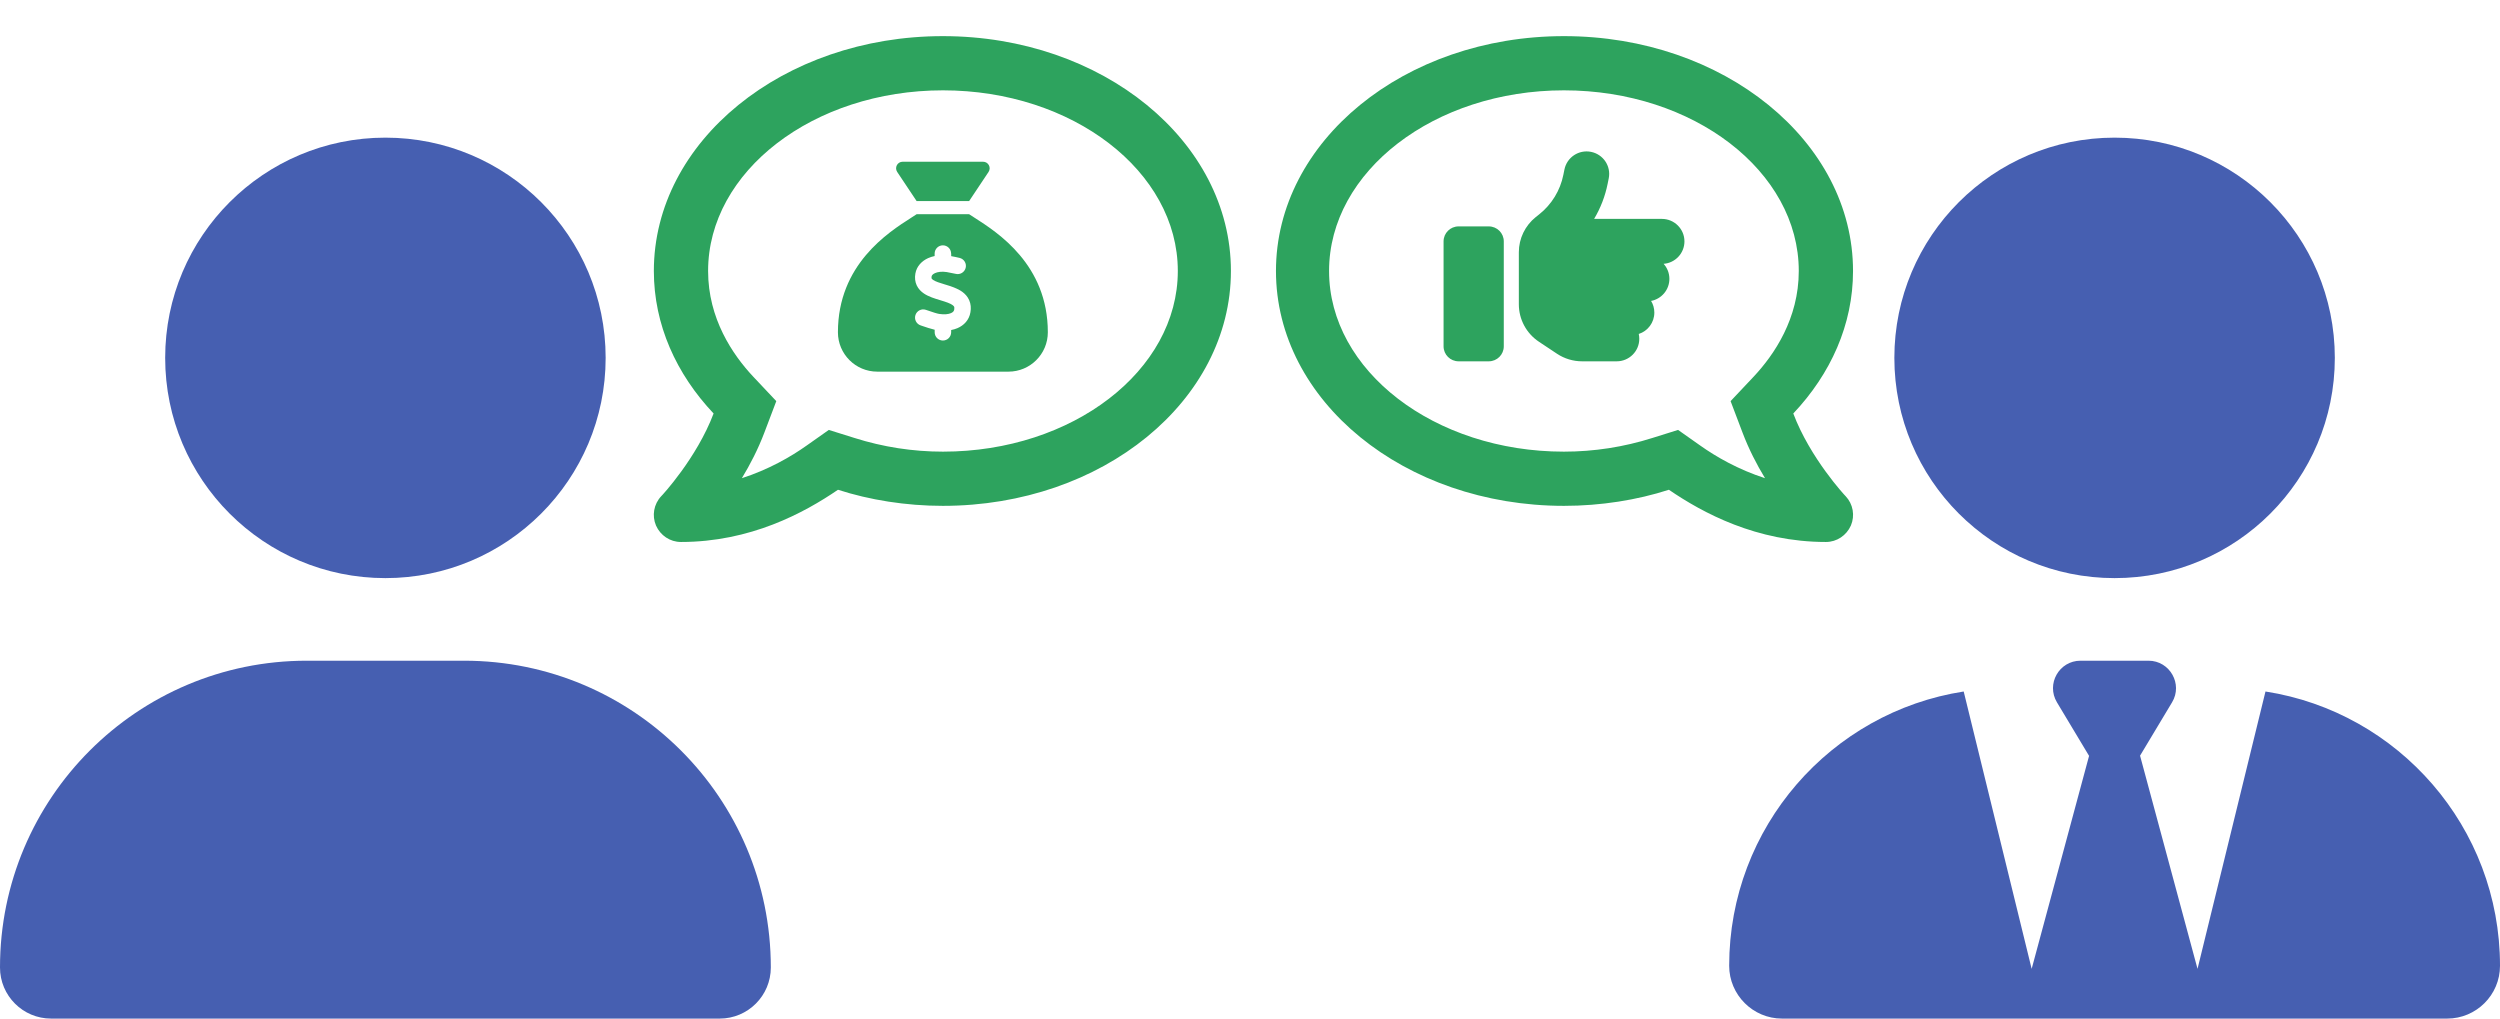 <svg width="1453" height="592" viewBox="0 0 1453 592" fill="none" xmlns="http://www.w3.org/2000/svg">
<g clip-path="url(#clip0_14_2)">
<g clip-path="url(#clip1_14_2)">
<path d="M224 336C294.7 336 352 278.7 352 208C352 137.3 294.7 80 224 80C153.3 80 96 137.3 96 208C96 278.7 153.3 336 224 336ZM178.3 384C79.8 384 0 463.8 0 562.3C0 578.7 13.3 592 29.7 592H418.3C434.7 592 448 578.7 448 562.3C448 463.8 368.2 384 269.7 384H178.3Z" fill="#465FB1"/>
</g>
<g clip-path="url(#clip2_14_2)">
<path d="M1229 80C1299.7 80 1357 137.3 1357 208C1357 278.7 1299.7 336 1229 336C1158.3 336 1101 278.7 1101 208C1101 137.3 1158.3 80 1229 80ZM1214.1 439.2L1195.5 408.2C1189.1 397.5 1196.8 384 1209.2 384H1229H1248.7C1261.1 384 1268.8 397.6 1262.4 408.2L1243.8 439.2L1277.2 563.1L1316.7 401.9C1393.9 413.9 1453 480.7 1453 561.3C1453 578.3 1439.2 592 1422.3 592H1270.1H1187.9H1035.7C1018.8 592 1005 578.2 1005 561.3C1005 480.7 1064.1 413.9 1141.3 401.9L1180.8 563.1L1214.2 439.2H1214.1Z" fill="#465FB1"/>
</g>
<g clip-path="url(#clip3_14_2)">
<path d="M909 21C1001.79 21 1076.98 82.097 1076.98 157.5C1076.98 188.757 1063.92 217.383 1042.26 240.319C1052.02 266.241 1072.36 288.146 1072.69 288.389C1077.04 292.983 1078.19 299.709 1075.73 305.452C1073.18 311.194 1067.56 315 1061.25 315C1020.89 315 989.653 298.102 969.966 284.648C951.591 290.588 930.459 294 909 294C816.206 294 741.591 232.883 741.591 157.5C741.591 82.117 816.206 21 909 21ZM908.934 262.5C926.489 262.5 943.794 259.793 960.371 254.546L975.301 249.87L988.098 258.894C997.449 265.535 1010.33 272.925 1025.83 277.925C1020.99 269.971 1016.4 261.027 1012.79 251.511L1005.82 233.136L1019.35 218.784C1031.18 206.128 1045.45 185.194 1045.45 157.5C1045.45 99.586 984.259 52.5 908.954 52.5C833.649 52.5 772.454 99.586 772.454 157.5C772.454 215.414 833.663 262.5 908.934 262.5Z" fill="#2DA35E"/>
<path d="M924.695 88.256C931.805 89.672 936.426 96.561 935.004 103.641L934.375 106.745C932.926 114.015 930.246 120.932 926.5 127.222H965.875C973.121 127.222 979 133.076 979 140.292C979 147.181 973.668 152.818 966.887 153.335C968.992 155.649 970.25 158.726 970.25 162.076C970.25 168.447 965.656 173.757 959.613 174.901C960.816 176.861 961.5 179.203 961.5 181.681C961.5 187.481 957.699 192.41 952.449 194.098C952.641 194.996 952.75 195.949 952.75 196.93C952.75 204.146 946.871 210 939.625 210H919.527C914.332 210 909.273 208.475 904.953 205.616L894.426 198.618C887.125 193.771 882.75 185.602 882.75 176.861V166.432V153.362V146.582C882.75 138.631 886.387 131.143 892.594 126.16L894.617 124.553C901.863 118.78 906.813 110.666 908.617 101.626L909.246 98.522C910.668 91.442 917.586 86.84 924.695 88.256V88.256ZM847.75 131.578H865.25C870.09 131.578 874 135.472 874 140.292V201.286C874 206.106 870.09 210 865.25 210H847.75C842.91 210 839 206.106 839 201.286V140.292C839 135.472 842.91 131.578 847.75 131.578Z" fill="#2DA35E"/>
</g>
<g clip-path="url(#clip4_14_2)">
<path d="M548 21C455.206 21 380.018 82.097 380.018 157.5C380.018 188.757 393.084 217.383 414.74 240.319C404.975 266.241 384.638 288.146 384.31 288.389C379.962 292.983 378.814 299.709 381.275 305.452C383.818 311.194 389.437 315 395.75 315C436.109 315 467.347 298.102 487.034 284.648C505.409 290.588 526.541 294 548 294C640.794 294 715.409 232.883 715.409 157.5C715.409 82.117 640.794 21 548 21ZM548.066 262.5C530.511 262.5 513.206 259.793 496.629 254.546L481.699 249.87L468.902 258.894C459.551 265.535 446.668 272.925 431.168 277.925C436.008 269.971 440.598 261.027 444.214 251.511L451.183 233.136L437.652 218.784C425.819 206.128 411.546 185.194 411.546 157.5C411.546 99.586 472.741 52.5 548.046 52.5C623.351 52.5 684.546 99.586 684.546 157.5C684.546 215.414 623.337 262.5 548.066 262.5Z" fill="#2DA35E"/>
<g clip-path="url(#clip5_14_2)">
<path d="M563.25 116.875H532.75L521.455 99.933C519.764 97.384 521.575 94 524.625 94H571.375C574.425 94 576.236 97.384 574.545 99.933L563.25 116.875ZM532.75 124.5H563.25C564.155 125.096 565.18 125.763 566.348 126.502C579.858 135.151 609 153.785 609 193.125C609 205.754 598.754 216 586.125 216H509.875C497.246 216 487 205.754 487 193.125C487 153.785 516.142 135.151 529.652 126.502C530.796 125.763 531.845 125.096 532.75 124.5ZM552.789 147.375C552.789 144.73 550.645 142.586 548 142.586C545.355 142.586 543.211 144.73 543.211 147.375V148.805C541.876 149.091 540.613 149.496 539.422 150.02C535.848 151.64 532.774 154.643 532.011 159.003C531.582 161.434 531.821 163.769 532.821 165.913C533.822 168.01 535.371 169.487 536.944 170.56C539.708 172.442 543.354 173.538 546.141 174.372L546.666 174.539C549.978 175.54 552.241 176.302 553.647 177.327C554.243 177.756 554.457 178.089 554.553 178.304C554.624 178.495 554.767 178.923 554.6 179.9C554.457 180.734 554.005 181.425 552.694 181.997C551.241 182.617 548.882 182.927 545.832 182.45C544.402 182.212 541.852 181.354 539.589 180.568C539.064 180.377 538.564 180.21 538.087 180.067C535.586 179.233 532.893 180.591 532.059 183.093C531.225 185.595 532.583 188.288 535.085 189.122C535.371 189.217 535.729 189.336 536.134 189.479C538.016 190.123 540.971 191.123 543.234 191.648V193.125C543.234 195.77 545.379 197.914 548.024 197.914C550.669 197.914 552.813 195.77 552.813 193.125V191.814C554.1 191.576 555.315 191.219 556.483 190.718C560.224 189.122 563.25 186.024 564.013 181.497C564.441 179.019 564.251 176.66 563.298 174.491C562.368 172.347 560.867 170.774 559.271 169.607C556.364 167.51 552.527 166.342 549.644 165.461L549.454 165.413C546.07 164.388 543.782 163.673 542.329 162.696C541.709 162.268 541.519 161.982 541.471 161.862C541.423 161.791 541.304 161.481 541.447 160.671C541.519 160.218 541.9 159.432 543.401 158.741C544.926 158.05 547.309 157.669 550.216 158.121C551.241 158.288 554.481 158.908 555.387 159.146C557.936 159.813 560.534 158.312 561.225 155.763C561.916 153.213 560.391 150.616 557.841 149.925C556.793 149.639 554.41 149.162 552.837 148.876V147.375H552.789Z" fill="#2DA35E"/>
</g>
</g>
</g>
<defs>
<clipPath id="clip0_14_2">
<rect width="1453" height="592" fill="white"/>
</clipPath>
<clipPath id="clip1_14_2">
<rect width="448" height="512" fill="white" transform="translate(0 80)"/>
</clipPath>
<clipPath id="clip2_14_2">
<rect width="448" height="512" fill="white" transform="translate(1005 80)"/>
</clipPath>
<clipPath id="clip3_14_2">
<rect width="336" height="336" fill="white" transform="matrix(-1 0 0 1 1077 0)"/>
</clipPath>
<clipPath id="clip4_14_2">
<rect width="336" height="336" fill="white" transform="translate(380)"/>
</clipPath>
<clipPath id="clip5_14_2">
<rect width="122" height="122" fill="white" transform="translate(487 94)"/>
</clipPath>
</defs>
</svg>
